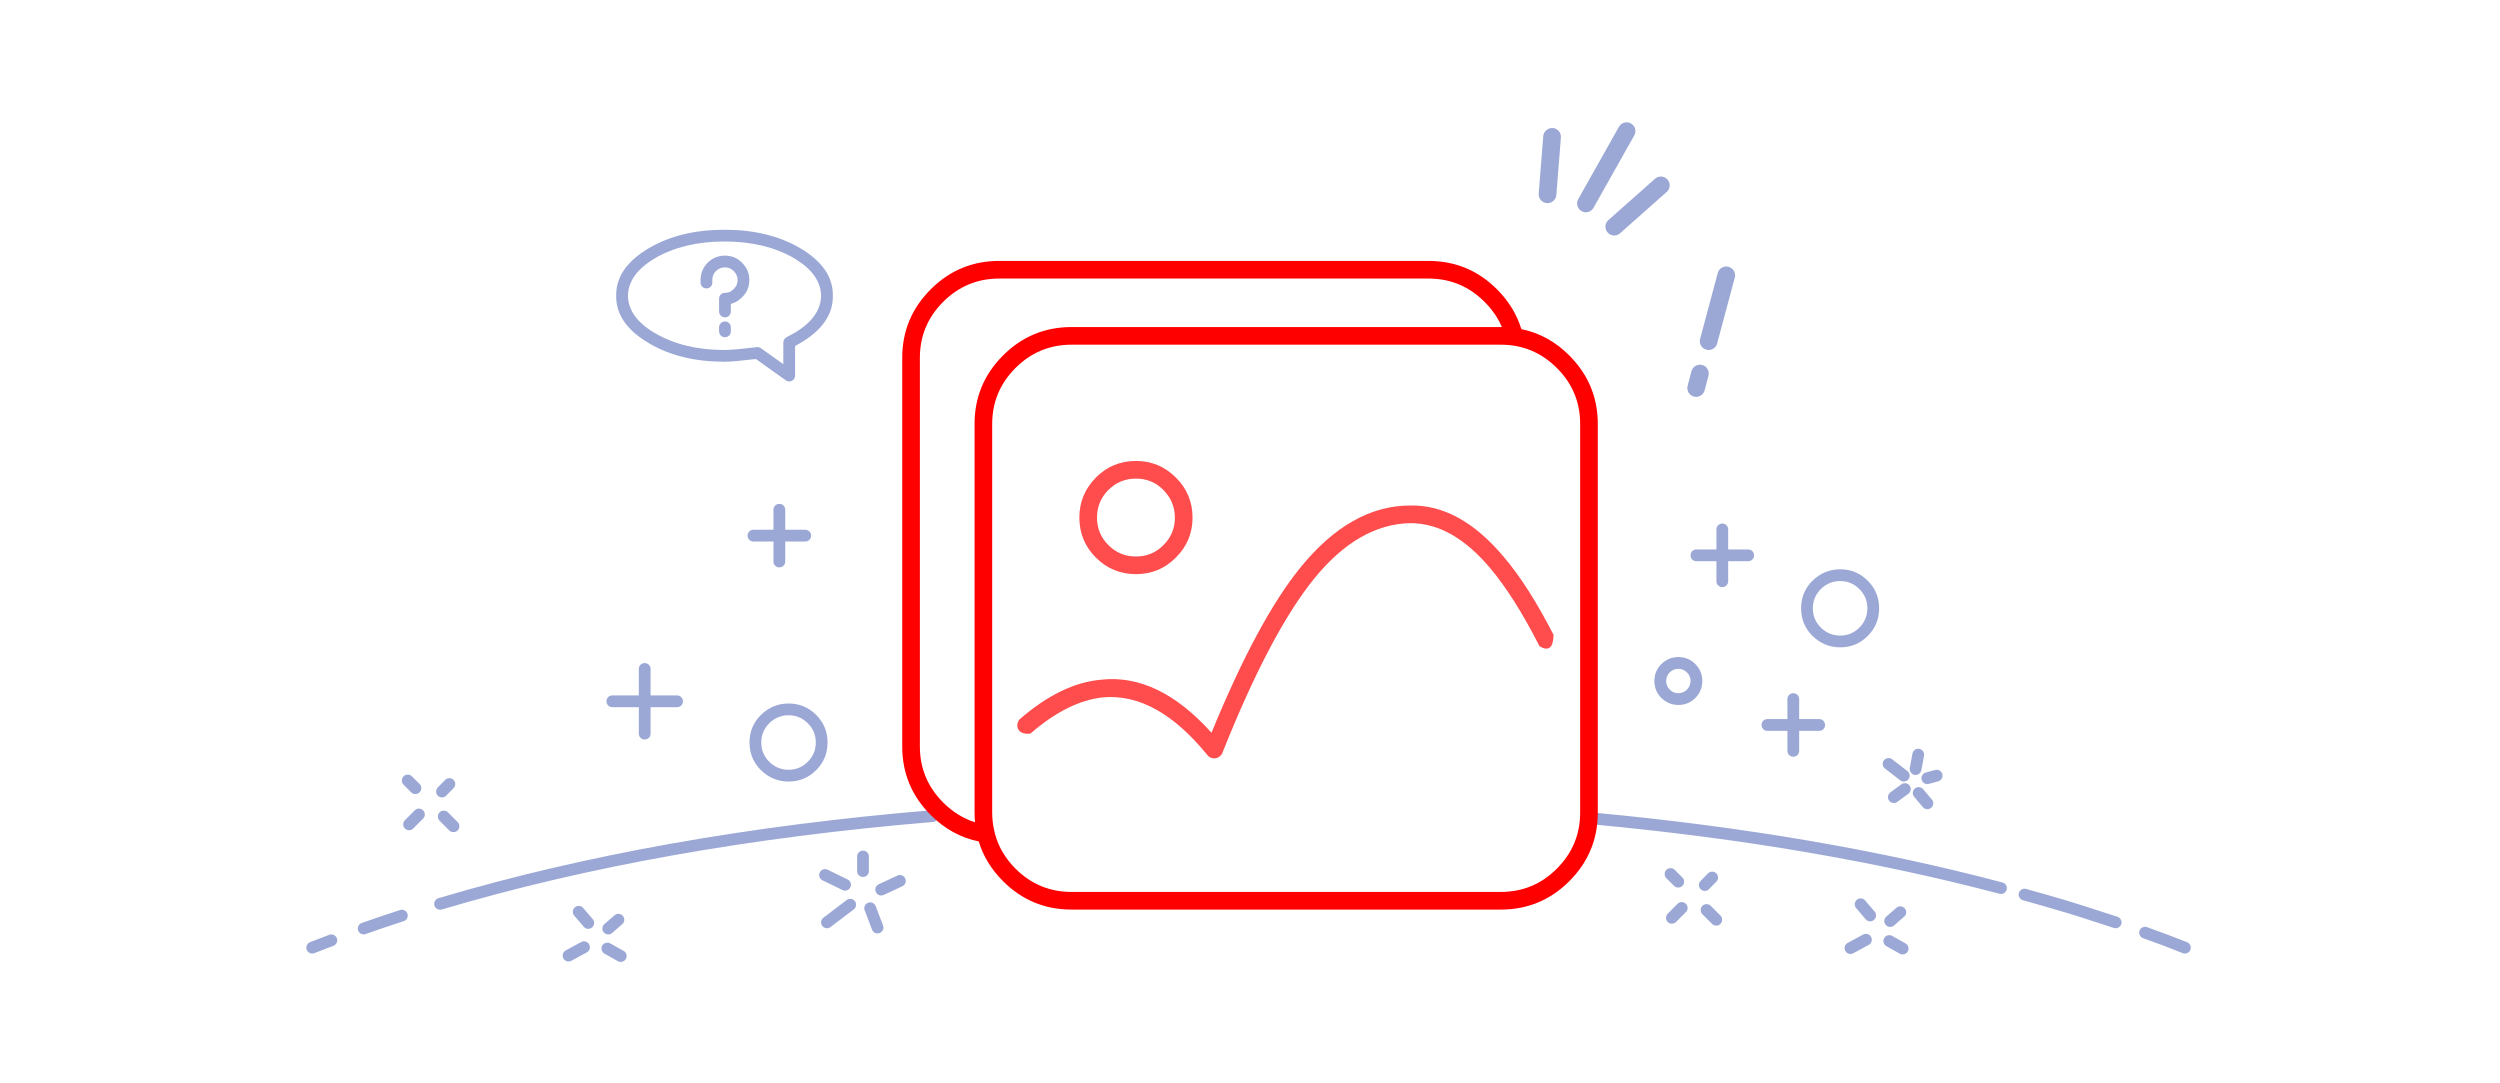<svg xml:space="preserve" viewBox="0 0 850.39 368.5" height="368.5px" width="850.39px" y="0px" x="0px" xmlns:xlink="http://www.w3.org/1999/xlink" xmlns="http://www.w3.org/2000/svg" id="图层_1" version="1.1">
  <g>
    <g>
      <path d="M136.1,309.55c0.516-0.169,1.016-0.127,1.5,0.125
        c0.494,0.248,0.828,0.632,1,1.15c0.17,0.524,0.129,1.032-0.125,1.524c-0.255,0.494-0.646,0.827-1.175,1
        c-4.44,1.426-8.749,2.884-12.925,4.375c-0.518,0.188-1.026,0.162-1.525-0.074c-0.498-0.235-0.84-0.61-1.024-1.125
        c-0.188-0.518-0.162-1.026,0.075-1.525c0.234-0.498,0.609-0.84,1.125-1.025C127.249,312.467,131.607,310.991,136.1,309.55z
         M104.35,323.075c-0.203-0.512-0.195-1.02,0.025-1.525c0.221-0.51,0.588-0.868,1.1-1.075c2.142-0.833,4.316-1.666,6.525-2.5
        c0.515-0.195,1.023-0.179,1.525,0.051c0.504,0.231,0.854,0.606,1.05,1.125c0.195,0.514,0.179,1.021-0.05,1.524
        c-0.233,0.504-0.608,0.854-1.125,1.05c-2.192,0.834-4.351,1.667-6.476,2.5c-0.511,0.195-1.019,0.179-1.524-0.05
        C104.897,323.953,104.548,323.587,104.35,323.075z M149.525,279.175c-0.388-0.394-0.579-0.869-0.575-1.425
        c-0.004-0.556,0.188-1.031,0.575-1.425c0.394-0.388,0.868-0.579,1.425-0.575c0.556-0.004,1.03,0.188,1.425,0.575l3.3,3.3
        c0.387,0.395,0.579,0.869,0.575,1.425c0.004,0.556-0.188,1.031-0.575,1.425c-0.394,0.387-0.869,0.579-1.425,0.575
        c-0.556,0.004-1.031-0.188-1.425-0.575L149.525,279.175z M143.9,275.625c0.394,0.385,0.594,0.851,0.6,1.4
        c0.005,0.551-0.188,1.025-0.575,1.425l-3.35,3.35c-0.385,0.394-0.852,0.594-1.4,0.601c-0.552,0.005-1.026-0.187-1.425-0.575
        c-0.395-0.385-0.594-0.851-0.6-1.4c-0.005-0.551,0.187-1.025,0.574-1.425l3.351-3.35c0.385-0.394,0.852-0.594,1.399-0.601
        C143.026,275.045,143.502,275.236,143.9,275.625z M143.3,268.1c0.004,0.557-0.188,1.031-0.575,1.426
        c-0.394,0.387-0.869,0.578-1.425,0.574c-0.556,0.004-1.031-0.188-1.425-0.574l-2.6-2.601c-0.388-0.394-0.579-0.869-0.575-1.425
        c-0.004-0.556,0.188-1.031,0.575-1.425c0.394-0.388,0.868-0.579,1.425-0.575c0.556-0.004,1.03,0.188,1.425,0.575l2.6,2.6
        C143.111,267.069,143.304,267.544,143.3,268.1z M152.8,264.7c0.551-0.014,1.026,0.169,1.425,0.55
        c0.402,0.383,0.611,0.85,0.625,1.4c0.014,0.55-0.17,1.024-0.55,1.425l-2.5,2.55c-0.384,0.401-0.851,0.609-1.399,0.625
        c-0.551,0.014-1.026-0.17-1.426-0.55c-0.402-0.384-0.61-0.851-0.625-1.4c-0.013-0.55,0.171-1.024,0.551-1.425l2.5-2.55
        C151.784,264.924,152.251,264.715,152.8,264.7z M206.05,320.725c0.531-0.151,1.039-0.094,1.525,0.176l4.55,2.55
        c0.481,0.271,0.798,0.671,0.95,1.2c0.151,0.532,0.094,1.041-0.175,1.524c-0.271,0.483-0.672,0.8-1.2,0.95
        c-0.531,0.152-1.039,0.094-1.525-0.175l-4.55-2.55c-0.481-0.271-0.798-0.672-0.95-1.2c-0.152-0.532-0.094-1.041,0.175-1.525
        C205.121,321.192,205.521,320.875,206.05,320.725z M211.875,311.55c0.359,0.419,0.518,0.902,0.475,1.45
        c-0.045,0.552-0.278,1.01-0.699,1.375l-3.45,3c-0.42,0.359-0.903,0.518-1.45,0.475c-0.553-0.044-1.011-0.277-1.375-0.699
        c-0.359-0.42-0.518-0.902-0.475-1.45c0.045-0.552,0.278-1.01,0.699-1.375l3.45-3c0.42-0.359,0.903-0.518,1.45-0.476
        C211.053,310.895,211.511,311.128,211.875,311.55z M199.2,320.275c0.529,0.15,0.93,0.467,1.2,0.949
        c0.269,0.485,0.327,0.994,0.175,1.525c-0.152,0.529-0.469,0.93-0.95,1.2l-5.25,2.85c-0.486,0.269-0.995,0.327-1.525,0.175
        c-0.529-0.15-0.93-0.467-1.199-0.949c-0.27-0.485-0.328-0.994-0.176-1.525c0.152-0.529,0.469-0.93,0.95-1.2l5.25-2.85
        C198.161,320.182,198.67,320.123,199.2,320.275z M198.575,315.25l-3.25-3.8c-0.359-0.43-0.518-0.922-0.476-1.476
        c0.055-0.545,0.296-0.995,0.726-1.35c0.421-0.36,0.903-0.519,1.45-0.475c0.545,0.046,0.994,0.279,1.35,0.699l3.25,3.801
        c0.359,0.43,0.518,0.921,0.475,1.475c-0.054,0.546-0.295,0.996-0.725,1.35c-0.421,0.36-0.904,0.52-1.45,0.476
        C199.38,315.904,198.93,315.671,198.575,315.25z M296.625,316.2l-2.5-6.55c-0.195-0.516-0.179-1.023,0.05-1.525
        c0.232-0.504,0.607-0.854,1.125-1.05c0.515-0.195,1.022-0.179,1.525,0.05c0.504,0.232,0.854,0.607,1.05,1.125l2.5,6.55
        c0.195,0.515,0.179,1.023-0.05,1.525c-0.232,0.504-0.607,0.854-1.125,1.05c-0.515,0.195-1.022,0.179-1.525-0.05
        C297.171,317.092,296.821,316.717,296.625,316.2z M281.025,315.725c-0.547-0.075-0.989-0.334-1.325-0.774
        c-0.33-0.439-0.455-0.932-0.375-1.476c0.077-0.547,0.335-0.988,0.774-1.324l7.9-6c0.441-0.33,0.933-0.455,1.475-0.375
        c0.547,0.075,0.989,0.334,1.325,0.774c0.33,0.439,0.455,0.932,0.375,1.476c-0.077,0.547-0.335,0.988-0.774,1.324l-7.9,6
        C282.059,315.68,281.567,315.805,281.025,315.725z M297.925,303.425c-0.229-0.503-0.245-1.011-0.05-1.524
        c0.197-0.518,0.547-0.893,1.05-1.125l6.351-2.95c0.503-0.229,1.012-0.245,1.524-0.05c0.519,0.195,0.894,0.546,1.125,1.05
        c0.229,0.503,0.245,1.011,0.05,1.524c-0.196,0.518-0.547,0.893-1.05,1.125l-6.35,2.95c-0.504,0.229-1.012,0.245-1.525,0.05
        C298.532,304.279,298.157,303.929,297.925,303.425z M289.25,301.825c-0.244,0.499-0.628,0.841-1.15,1.024
        c-0.518,0.179-1.026,0.145-1.524-0.1l-6.8-3.3c-0.499-0.245-0.841-0.628-1.025-1.15c-0.179-0.52-0.146-1.027,0.1-1.524
        c0.245-0.5,0.628-0.842,1.15-1.025c0.519-0.178,1.026-0.145,1.525,0.1l6.8,3.301c0.498,0.244,0.84,0.628,1.024,1.149
        C289.528,300.819,289.495,301.328,289.25,301.825z M293.55,289.35c0.556-0.003,1.031,0.188,1.425,0.575
        c0.387,0.395,0.579,0.869,0.575,1.425v4.95c0.004,0.556-0.188,1.031-0.575,1.425c-0.394,0.387-0.869,0.579-1.425,0.575
        c-0.556,0.004-1.031-0.188-1.425-0.575c-0.387-0.394-0.579-0.869-0.575-1.425v-4.95c-0.004-0.556,0.188-1.03,0.575-1.425
        C292.519,289.538,292.994,289.347,293.55,289.35z M274.775,246.025c-1.806-1.813-3.98-2.721-6.525-2.726
        c-2.529,0.003-4.729,0.911-6.6,2.726h0.024c-1.813,1.805-2.721,3.979-2.725,6.524c0.002,2.576,0.91,4.768,2.725,6.575h-0.024
        c1.87,1.814,4.07,2.723,6.6,2.725c2.545-0.004,4.72-0.912,6.525-2.725c1.814-1.808,2.723-3.999,2.725-6.575
        C277.496,250.005,276.587,247.83,274.775,246.025z M268.25,239.3c3.655-0.004,6.78,1.287,9.375,3.875
        c2.588,2.595,3.879,5.72,3.875,9.375c0.002,3.69-1.29,6.833-3.875,9.425c-2.595,2.588-5.72,3.88-9.375,3.875
        c-3.604,0.003-6.737-1.289-9.4-3.875h-0.024c-2.586-2.592-3.878-5.734-3.875-9.425c-0.005-3.655,1.287-6.78,3.875-9.375h0.024
        C261.513,240.59,264.646,239.298,268.25,239.3z M318.475,276.075c0.43,0.354,0.672,0.804,0.726,1.35
        c0.043,0.546-0.115,1.029-0.476,1.45c-0.353,0.429-0.803,0.671-1.35,0.725c-61.984,5.155-117.684,15.08-167.1,29.775
        c-0.528,0.152-1.037,0.094-1.525-0.175c-0.489-0.26-0.814-0.651-0.975-1.175c-0.153-0.529-0.095-1.037,0.175-1.525
        c0.259-0.488,0.65-0.813,1.175-0.975c49.651-14.771,105.618-24.746,167.9-29.926C317.57,275.557,318.053,275.715,318.475,276.075z
         M254.875,183.625c-0.387-0.395-0.579-0.869-0.575-1.425c-0.004-0.556,0.188-1.031,0.575-1.425
        c0.394-0.388,0.869-0.579,1.425-0.575h6.8v-6.8c-0.003-0.557,0.188-1.031,0.575-1.426c0.395-0.387,0.869-0.578,1.425-0.574
        c0.557-0.004,1.031,0.188,1.426,0.574c0.387,0.395,0.578,0.869,0.574,1.426v6.8h6.801c0.556-0.004,1.03,0.188,1.425,0.575
        c0.387,0.394,0.578,0.869,0.575,1.425c0.003,0.556-0.188,1.03-0.575,1.425c-0.395,0.387-0.869,0.578-1.425,0.575H267.1v6.8
        c0.004,0.556-0.188,1.031-0.574,1.425c-0.395,0.387-0.869,0.579-1.426,0.575c-0.556,0.004-1.03-0.188-1.425-0.575
        c-0.387-0.394-0.578-0.869-0.575-1.425v-6.8h-6.8C255.744,184.203,255.269,184.012,254.875,183.625z M219.3,225.55
        c0.556-0.003,1.031,0.188,1.425,0.575c0.387,0.395,0.579,0.869,0.575,1.425v9h9c0.556-0.003,1.031,0.188,1.425,0.575
        c0.387,0.395,0.579,0.869,0.575,1.425c0.004,0.556-0.188,1.031-0.575,1.425c-0.394,0.387-0.869,0.579-1.425,0.575h-9v9
        c0.004,0.556-0.188,1.031-0.575,1.425c-0.394,0.387-0.869,0.579-1.425,0.575c-0.556,0.004-1.031-0.188-1.425-0.575
        c-0.387-0.394-0.579-0.869-0.575-1.425v-9h-9c-0.556,0.004-1.031-0.188-1.425-0.575c-0.387-0.394-0.579-0.869-0.575-1.425
        c-0.004-0.556,0.188-1.03,0.575-1.425c0.394-0.387,0.869-0.578,1.425-0.575h9v-9c-0.004-0.556,0.188-1.03,0.575-1.425
        C218.269,225.738,218.744,225.547,219.3,225.55z M248.025,109.925c0.387,0.395,0.578,0.869,0.574,1.425v1.351
        c0.004,0.556-0.188,1.03-0.574,1.425c-0.395,0.387-0.869,0.578-1.426,0.575c-0.556,0.003-1.03-0.188-1.425-0.575
        c-0.387-0.395-0.578-0.869-0.575-1.425v-1.351c-0.003-0.556,0.188-1.03,0.575-1.425c0.395-0.387,0.869-0.578,1.425-0.575
        C247.156,109.347,247.631,109.538,248.025,109.925z M252.4,89.375l0.024,0.025c1.655,1.622,2.48,3.571,2.476,5.85
        c-0.003,2.306-0.82,4.248-2.45,5.825c-0.024,0.025-0.05,0.051-0.075,0.075c-0.996,1.019-2.121,1.719-3.375,2.1l-0.025,0.025
        c-0.123,0.035-0.248,0.069-0.375,0.1v2.575c0.004,0.556-0.188,1.03-0.574,1.425c-0.395,0.387-0.869,0.578-1.426,0.575
        c-0.556,0.003-1.03-0.188-1.425-0.575c-0.387-0.395-0.578-0.869-0.575-1.425V101.6c-0.003-0.556,0.188-1.03,0.575-1.425
        c0.395-0.387,0.869-0.578,1.425-0.575c0.432,0,0.84-0.058,1.226-0.175L247.8,99.45c0.648-0.21,1.232-0.585,1.75-1.125
        c0.025-0.023,0.051-0.049,0.075-0.075c0.853-0.809,1.277-1.809,1.275-3c-0.006-1.177-0.439-2.186-1.301-3.025l-0.024-0.024
        c-0.812-0.833-1.804-1.25-2.976-1.25c-1.182,0.001-2.207,0.418-3.074,1.25l-0.025,0.024c-0.805,0.841-1.204,1.849-1.2,3.025
        c0,0.3,0,0.583,0,0.85c0.004,0.557-0.188,1.031-0.575,1.426c-0.394,0.387-0.869,0.578-1.425,0.574
        c-0.556,0.004-1.031-0.188-1.425-0.574c-0.387-0.395-0.579-0.869-0.575-1.426c0-0.267,0-0.55,0-0.85
        c0.005-2.278,0.796-4.229,2.375-5.85l0.025-0.025c1.66-1.618,3.627-2.426,5.899-2.425C248.883,86.949,250.816,87.758,252.4,89.375
        z M272.1,84.375h0.025c7.555,4.447,11.28,9.855,11.175,16.225c0.099,6.373-3.635,11.765-11.2,16.176
        c-0.543,0.315-1.093,0.623-1.649,0.925v10.05c0.003,0.505-0.164,0.946-0.5,1.325c-0.342,0.378-0.768,0.595-1.275,0.649
        c-0.503,0.061-0.962-0.057-1.375-0.35l-10.175-7.25c-5.198,0.618-8.757,0.926-10.675,0.925
        c-10.036,0.001-18.595-2.091-25.675-6.274h0.024c-7.565-4.411-11.299-9.803-11.2-16.176c-0.104-6.369,3.62-11.777,11.176-16.225
        h0.024c7.073-4.149,15.623-6.225,25.65-6.225S265.027,80.226,272.1,84.375z M270.075,87.825h0.024
        c-6.527-3.784-14.41-5.676-23.649-5.675c-9.239-0.001-17.123,1.891-23.65,5.675h0.025c-6.046,3.554-9.121,7.812-9.226,12.774
        c0.099,4.961,3.165,9.202,9.2,12.726h0.025c6.519,3.816,14.394,5.725,23.625,5.725c1.921-0.001,5.571-0.326,10.95-0.975
        c0.512-0.063,0.979,0.053,1.399,0.35l7.65,5.45V116.5c0.003-0.367,0.103-0.709,0.3-1.025c0.189-0.322,0.448-0.572,0.775-0.75
        c0.874-0.45,1.732-0.917,2.574-1.399c6.035-3.523,9.103-7.765,9.2-12.726C279.195,95.637,276.121,91.379,270.075,87.825z
         M727.85,318.1c-0.236-0.498-0.262-1.007-0.074-1.524c0.185-0.516,0.526-0.891,1.024-1.125c0.5-0.236,1.009-0.262,1.525-0.075
        c4.726,1.675,9.268,3.383,13.625,5.125c0.514,0.208,0.88,0.566,1.1,1.075c0.212,0.507,0.212,1.016,0,1.524
        c-0.207,0.514-0.565,0.88-1.075,1.101c-0.508,0.211-1.016,0.211-1.524,0c-4.31-1.726-8.802-3.417-13.476-5.075
        C728.459,318.939,728.084,318.598,727.85,318.1z M687.675,302.575c0.476-0.276,0.976-0.344,1.5-0.2
        c4.75,1.3,9.467,2.65,14.15,4.05l0.024,0.025c1.834,0.566,3.667,1.133,5.5,1.7c3.909,1.232,7.717,2.467,11.426,3.699
        c0.52,0.174,0.902,0.508,1.149,1c0.253,0.495,0.295,1.003,0.125,1.525c-0.173,0.521-0.507,0.903-1,1.15
        c-0.494,0.252-1.003,0.294-1.524,0.125c-3.692-1.233-7.484-2.467-11.375-3.7c-1.834-0.567-3.667-1.134-5.5-1.7l0.024,0.025
        c-4.649-1.4-9.333-2.75-14.05-4.051c-0.529-0.15-0.929-0.467-1.2-0.949c-0.276-0.476-0.344-0.976-0.2-1.5
        C686.875,303.246,687.191,302.847,687.675,302.575z M574.05,308.825c0.005,0.551-0.187,1.025-0.575,1.425l-3.35,3.35
        c-0.385,0.394-0.852,0.594-1.4,0.601c-0.551,0.005-1.026-0.187-1.425-0.575c-0.394-0.385-0.595-0.851-0.6-1.4
        c-0.005-0.551,0.187-1.025,0.575-1.425l3.35-3.35c0.385-0.394,0.852-0.594,1.4-0.601c0.551-0.005,1.026,0.187,1.425,0.575
        C573.844,307.81,574.044,308.275,574.05,308.825z M578.5,309.55c-0.004-0.556,0.188-1.03,0.575-1.425
        c0.394-0.387,0.868-0.578,1.425-0.575c0.556-0.003,1.031,0.188,1.425,0.575l3.3,3.3c0.387,0.395,0.579,0.869,0.575,1.425
        c0.004,0.557-0.188,1.031-0.575,1.426c-0.394,0.387-0.869,0.578-1.425,0.574c-0.556,0.004-1.03-0.188-1.425-0.574l-3.3-3.301
        C578.688,310.581,578.496,310.105,578.5,309.55z M582.35,296.5c0.551-0.014,1.025,0.17,1.426,0.55
        c0.402,0.384,0.61,0.851,0.625,1.4c0.013,0.55-0.171,1.024-0.551,1.425l-2.5,2.55c-0.384,0.401-0.851,0.61-1.399,0.625
        c-0.551,0.014-1.026-0.169-1.425-0.55c-0.402-0.384-0.611-0.85-0.625-1.4c-0.014-0.55,0.17-1.024,0.55-1.425l2.5-2.55
        C581.334,296.724,581.801,296.516,582.35,296.5z M566.25,297.3c-0.004-0.556,0.188-1.03,0.575-1.425
        c0.394-0.387,0.868-0.578,1.425-0.575c0.556-0.003,1.031,0.188,1.425,0.575l2.601,2.6c0.387,0.395,0.578,0.869,0.574,1.426
        c0.004,0.556-0.188,1.03-0.574,1.425c-0.395,0.387-0.869,0.578-1.426,0.575c-0.556,0.003-1.031-0.188-1.425-0.575l-2.6-2.601
        C566.438,298.331,566.246,297.855,566.25,297.3z M540.75,278.325c0.055-0.556,0.297-1.015,0.725-1.375
        c0.423-0.353,0.906-0.502,1.45-0.45c50.285,4.717,96.36,12.608,138.226,23.675c0.535,0.142,0.943,0.449,1.225,0.925
        c0.277,0.482,0.344,0.99,0.2,1.525c-0.141,0.527-0.448,0.927-0.925,1.2c-0.475,0.276-0.975,0.343-1.5,0.2
        c-41.668-11.001-87.527-18.842-137.575-23.525c-0.556-0.055-1.015-0.297-1.375-0.725
        C540.848,279.353,540.697,278.869,540.75,278.325z M642.1,318.175c0.531-0.151,1.039-0.094,1.525,0.175l4.55,2.551
        c0.481,0.271,0.798,0.671,0.95,1.199c0.152,0.533,0.094,1.041-0.175,1.525c-0.271,0.482-0.671,0.8-1.2,0.95
        c-0.531,0.151-1.039,0.094-1.525-0.175l-4.55-2.551c-0.481-0.271-0.798-0.671-0.95-1.199c-0.152-0.533-0.094-1.041,0.176-1.525
        C641.171,318.643,641.57,318.325,642.1,318.175z M633.725,317.9c0.486-0.27,0.995-0.327,1.525-0.176
        c0.529,0.151,0.93,0.468,1.2,0.95c0.269,0.485,0.327,0.993,0.175,1.525c-0.152,0.529-0.469,0.929-0.95,1.2l-5.25,2.85
        c-0.486,0.269-0.995,0.327-1.524,0.175c-0.53-0.151-0.93-0.468-1.2-0.95c-0.269-0.484-0.327-0.993-0.175-1.524
        c0.152-0.529,0.469-0.93,0.949-1.2L633.725,317.9z M641.65,311.775l3.449-3c0.42-0.359,0.903-0.518,1.45-0.476
        c0.553,0.045,1.011,0.278,1.375,0.7c0.36,0.419,0.519,0.902,0.476,1.45c-0.046,0.552-0.279,1.01-0.7,1.375l-3.45,3
        c-0.42,0.358-0.903,0.517-1.45,0.475c-0.552-0.044-1.011-0.278-1.375-0.7c-0.359-0.419-0.518-0.902-0.475-1.449
        C640.995,312.599,641.229,312.141,641.65,311.775z M637.675,310.1c0.359,0.43,0.519,0.922,0.476,1.476
        c-0.055,0.546-0.296,0.995-0.726,1.35c-0.421,0.36-0.903,0.519-1.45,0.476c-0.545-0.047-0.994-0.279-1.35-0.7l-3.25-3.8
        c-0.359-0.43-0.518-0.922-0.475-1.476c0.053-0.546,0.295-0.995,0.725-1.35c0.421-0.36,0.904-0.519,1.45-0.476
        c0.545,0.047,0.995,0.279,1.35,0.7L637.675,310.1z M610,235.8c0.556-0.003,1.031,0.188,1.425,0.575
        c0.388,0.395,0.579,0.869,0.575,1.425v6.8h6.8c0.556-0.003,1.031,0.188,1.425,0.575c0.387,0.395,0.579,0.869,0.575,1.425
        c0.004,0.557-0.188,1.031-0.575,1.426c-0.394,0.387-0.869,0.578-1.425,0.574H612v6.801c0.004,0.556-0.188,1.03-0.575,1.425
        c-0.394,0.387-0.869,0.578-1.425,0.575c-0.557,0.003-1.031-0.188-1.425-0.575c-0.388-0.395-0.579-0.869-0.575-1.425V248.6h-6.8
        c-0.556,0.004-1.031-0.188-1.425-0.574c-0.388-0.395-0.579-0.869-0.575-1.426c-0.004-0.556,0.188-1.03,0.575-1.425
        c0.394-0.387,0.869-0.578,1.425-0.575h6.8v-6.8c-0.004-0.556,0.188-1.03,0.575-1.425C608.969,235.988,609.443,235.797,610,235.8z
         M652.8,267.75c0.552,0.045,1.01,0.278,1.375,0.7l2.95,3.5c0.359,0.419,0.518,0.903,0.475,1.45
        c-0.045,0.552-0.277,1.011-0.699,1.375c-0.42,0.359-0.902,0.518-1.45,0.475c-0.552-0.045-1.011-0.278-1.375-0.7l-2.95-3.5
        c-0.359-0.419-0.518-0.903-0.475-1.45c0.045-0.552,0.277-1.011,0.699-1.375C651.77,267.865,652.252,267.707,652.8,267.75z
         M652.85,254.725c0.547,0.106,0.98,0.39,1.301,0.851c0.314,0.448,0.423,0.94,0.324,1.475l-0.899,4.9
        c-0.106,0.546-0.39,0.979-0.851,1.3c-0.448,0.315-0.939,0.424-1.475,0.325c-0.547-0.106-0.98-0.39-1.3-0.851
        c-0.315-0.448-0.424-0.939-0.325-1.475l0.9-4.9c0.105-0.546,0.389-0.979,0.85-1.3C651.824,254.734,652.315,254.626,652.85,254.725
        z M658.275,261.9c0.528-0.135,1.028-0.06,1.5,0.225c0.478,0.284,0.785,0.692,0.925,1.225c0.135,0.538,0.06,1.047-0.226,1.525
        c-0.291,0.478-0.707,0.785-1.25,0.925l-3.149,0.851c-0.529,0.134-1.029,0.059-1.5-0.226c-0.479-0.283-0.786-0.692-0.925-1.225
        c-0.135-0.538-0.061-1.046,0.225-1.525c0.291-0.478,0.708-0.785,1.25-0.925L658.275,261.9z M642.225,270.875
        c0.077-0.547,0.336-0.988,0.775-1.325l3.75-2.75c0.44-0.329,0.932-0.454,1.475-0.375c0.547,0.076,0.989,0.335,1.325,0.775
        c0.33,0.439,0.455,0.931,0.375,1.475c-0.077,0.547-0.335,0.988-0.774,1.325l-3.75,2.75c-0.441,0.329-0.933,0.454-1.476,0.375
        c-0.547-0.076-0.989-0.334-1.325-0.775C642.27,271.91,642.145,271.419,642.225,270.875z M646.375,265.425l-5.2-4
        c-0.433-0.339-0.683-0.78-0.75-1.325c-0.071-0.545,0.063-1.037,0.4-1.475c0.337-0.434,0.779-0.684,1.325-0.75
        c0.545-0.07,1.036,0.063,1.475,0.4l5.2,4c0.433,0.338,0.683,0.78,0.75,1.324c0.071,0.546-0.063,1.037-0.4,1.476
        c-0.337,0.434-0.779,0.684-1.325,0.75C647.305,265.896,646.813,265.762,646.375,265.425z M616.55,197.525
        c2.663-2.586,5.796-3.878,9.4-3.875c3.655-0.005,6.78,1.287,9.375,3.875c2.587,2.595,3.879,5.72,3.875,9.375
        c0.002,3.69-1.29,6.832-3.875,9.425c-2.595,2.587-5.72,3.879-9.375,3.875c-3.604,0.002-6.737-1.29-9.4-3.875h-0.024
        c-2.586-2.593-3.877-5.734-3.875-9.425c-0.005-3.655,1.287-6.78,3.875-9.375H616.55z M625.95,197.65
        c-2.53,0.002-4.729,0.91-6.601,2.725h0.025c-1.813,1.805-2.721,3.98-2.725,6.525c0.002,2.576,0.91,4.768,2.725,6.574h-0.025
        c1.871,1.814,4.07,2.723,6.601,2.726c2.544-0.005,4.72-0.913,6.524-2.726c1.814-1.807,2.723-3.998,2.726-6.574
        c-0.005-2.545-0.913-4.721-2.726-6.525C630.67,198.563,628.494,197.654,625.95,197.65z M567.95,228.725h0.024
        c-0.813,0.807-1.221,1.781-1.225,2.926c0.004,1.144,0.412,2.118,1.225,2.925h-0.024c0.837,0.813,1.82,1.222,2.95,1.225
        c1.144-0.003,2.118-0.411,2.925-1.225c0.813-0.807,1.222-1.781,1.225-2.925c-0.003-1.145-0.411-2.119-1.225-2.926
        c-0.807-0.813-1.781-1.222-2.925-1.225C569.771,227.503,568.787,227.911,567.95,228.725z M565.125,225.875h0.025
        c1.629-1.587,3.546-2.378,5.75-2.375c2.256-0.003,4.181,0.788,5.774,2.375c1.587,1.594,2.378,3.519,2.375,5.775
        c0.003,2.256-0.788,4.181-2.375,5.774c-1.594,1.587-3.519,2.378-5.774,2.375c-2.204,0.003-4.121-0.788-5.75-2.375h-0.025
        c-1.587-1.594-2.379-3.519-2.375-5.774C562.746,229.394,563.538,227.469,565.125,225.875z M583.85,180.1
        c-0.004-0.556,0.188-1.03,0.575-1.425c0.394-0.387,0.869-0.578,1.425-0.575c0.557-0.003,1.031,0.188,1.426,0.575
        c0.387,0.395,0.578,0.869,0.574,1.425v6.801h6.801c0.556-0.004,1.03,0.188,1.425,0.574c0.387,0.395,0.578,0.869,0.575,1.426
        c0.003,0.556-0.188,1.03-0.575,1.425c-0.395,0.387-0.869,0.578-1.425,0.575h-6.801v6.8c0.004,0.556-0.188,1.03-0.574,1.425
        c-0.395,0.387-0.869,0.578-1.426,0.575c-0.556,0.003-1.031-0.188-1.425-0.575c-0.387-0.395-0.579-0.869-0.575-1.425v-6.8h-6.8
        c-0.556,0.003-1.03-0.188-1.425-0.575c-0.387-0.395-0.578-0.869-0.575-1.425c-0.003-0.557,0.188-1.031,0.575-1.426
        c0.395-0.387,0.869-0.578,1.425-0.574h6.8V180.1z M575.35,126.3c0.207-0.798,0.665-1.406,1.375-1.825
        c0.717-0.423,1.476-0.531,2.275-0.324c0.797,0.205,1.406,0.664,1.825,1.375c0.423,0.717,0.53,1.476,0.325,2.274l-1.301,4.95
        c-0.206,0.799-0.664,1.406-1.375,1.825c-0.717,0.423-1.475,0.531-2.274,0.325c-0.798-0.206-1.406-0.664-1.825-1.375
        c-0.423-0.718-0.531-1.477-0.325-2.275L575.35,126.3z M530.225,44.6c0.544,0.638,0.785,1.371,0.726,2.2l-1.55,19.55
        c-0.068,0.817-0.418,1.492-1.051,2.025c-0.638,0.544-1.371,0.786-2.199,0.725c-0.818-0.067-1.493-0.417-2.025-1.05
        c-0.543-0.637-0.785-1.37-0.725-2.2l1.55-19.55c0.067-0.816,0.418-1.491,1.05-2.024c0.639-0.544,1.371-0.786,2.2-0.726
        C529.018,43.617,529.692,43.968,530.225,44.6z M562.975,60.8c0.626-0.549,1.352-0.799,2.176-0.75
        c0.82,0.057,1.504,0.398,2.05,1.025c0.55,0.624,0.8,1.35,0.75,2.175c-0.058,0.819-0.399,1.503-1.025,2.05l-15.85,14.05
        c-0.626,0.55-1.351,0.8-2.175,0.75c-0.821-0.057-1.505-0.397-2.051-1.024c-0.551-0.625-0.801-1.35-0.75-2.175
        c0.059-0.82,0.4-1.503,1.025-2.051L562.975,60.8z M554.775,42c0.724,0.406,1.199,1.007,1.425,1.8
        c0.216,0.792,0.115,1.551-0.3,2.275l-13.851,24.6c-0.407,0.722-1.007,1.197-1.8,1.425c-0.795,0.216-1.553,0.116-2.275-0.3
        c-0.716-0.406-1.182-1.006-1.399-1.8c-0.224-0.792-0.132-1.551,0.274-2.275l13.851-24.6c0.406-0.714,1.007-1.18,1.8-1.4
        C553.295,41.501,554.053,41.593,554.775,42z M587.975,90.75c0.799,0.215,1.407,0.682,1.825,1.4c0.415,0.717,0.515,1.475,0.3,2.274
        l-6,22.4c-0.215,0.797-0.682,1.405-1.399,1.825c-0.718,0.415-1.477,0.515-2.275,0.3c-0.798-0.215-1.407-0.682-1.825-1.4
        c-0.415-0.717-0.515-1.475-0.3-2.274l6-22.4c0.216-0.797,0.683-1.405,1.4-1.825C586.418,90.635,587.177,90.535,587.975,90.75z" fill="#9BA8D5" clip-rule="evenodd" fill-rule="evenodd"></path>
    </g>
    <g>
      <g>
        <linearGradient y2="88.751" x2="425.207" y1="309.4" x1="425.207" gradientUnits="userSpaceOnUse" id="SVGID_1_">
          <stop style="stop-color:#f00" offset="0"></stop>
          <stop style="stop-color:#f00" offset="1"></stop>
        </linearGradient>
        <path d="M364.5,117.25c-7.438,0.002-13.797,2.644-19.075,7.925
          c-5.281,5.278-7.923,11.637-7.925,19.075V276.4c0.002,2.248,0.261,4.406,0.775,6.475c0.031,0.128,0.056,0.253,0.074,0.375
          c1.148,4.577,3.507,8.652,7.075,12.225c5.278,5.281,11.637,7.923,19.075,7.926h146c7.438-0.003,13.797-2.645,19.075-7.926
          c5.28-5.278,7.923-11.637,7.925-19.074V144.25c0.006-6.774-2.177-12.649-6.55-17.625c-0.429-0.483-0.887-0.967-1.375-1.45
          c-5.278-5.281-11.638-7.923-19.075-7.925H364.5z M504.975,102.675c-5.278-5.281-11.637-7.923-19.074-7.925h-146
          c-7.438,0.002-13.797,2.644-19.075,7.925c-5.281,5.278-7.923,11.637-7.925,19.075V253.9c0.002,7.438,2.644,13.796,7.925,19.074
          c3.213,3.214,6.821,5.455,10.825,6.726c-0.102-1.086-0.151-2.186-0.15-3.3v-13.9c0-0.024,0-0.05,0-0.075V144.25
          c-0.002-9.096,3.223-16.87,9.675-23.325c6.455-6.452,14.229-9.677,23.325-9.675h146c0.129,0,0.254,0,0.375,0
          C509.543,108.128,507.576,105.27,504.975,102.675z M533.825,120.925c0.577,0.584,1.12,1.167,1.625,1.75
          c5.36,6.092,8.044,13.283,8.05,21.575v105.575c0.02,0.188,0.02,0.38,0,0.575v26c0.002,9.095-3.223,16.87-9.675,23.324
          c-6.455,6.453-14.229,9.678-23.325,9.676h-146c-9.096,0.002-16.87-3.223-23.325-9.676c-3.989-3.985-6.739-8.485-8.25-13.5
          c-6.159-1.259-11.608-4.259-16.35-9c-6.452-6.454-9.678-14.229-9.675-23.324V121.75c-0.003-9.096,3.223-16.87,9.675-23.325
          c6.454-6.452,14.229-9.677,23.325-9.675h146c9.095-0.002,16.87,3.223,23.324,9.675c3.983,3.991,6.742,8.5,8.275,13.525
          C523.653,113.205,529.096,116.197,533.825,120.925z" fill="url(#SVGID_1_)" clip-rule="evenodd" fill-rule="evenodd"></path>
        <linearGradient y2="88.777" x2="386.4" y1="309.424" x1="386.4" gradientUnits="userSpaceOnUse" id="SVGID_2_">
          <stop style="stop-color:#f00;stop-opacity:0.702" offset="0"></stop>
          <stop style="stop-color:#f00;stop-opacity:0.702" offset="1"></stop>
        </linearGradient>
        <path d="M395.725,166.65c-2.552-2.573-5.66-3.856-9.324-3.851
          c-3.67,0-6.795,1.292-9.375,3.875v-0.024c-2.584,2.616-3.875,5.75-3.875,9.399c-0.001,3.669,1.291,6.794,3.875,9.375
          c2.58,2.584,5.705,3.875,9.375,3.875c3.664,0.007,6.772-1.276,9.324-3.85l0.025-0.025c2.604-2.582,3.903-5.707,3.9-9.375
          c-0.006-3.641-1.313-6.766-3.926-9.375V166.65z M399.975,162.425c3.789,3.791,5.681,8.333,5.676,13.625
          c-0.004,5.32-1.896,9.854-5.676,13.601l-0.024,0.024c-3.71,3.744-8.228,5.619-13.55,5.625c-5.332,0-9.873-1.875-13.625-5.625
          c-3.75-3.752-5.625-8.294-5.625-13.625c0-5.283,1.875-9.816,5.625-13.6v-0.025c3.752-3.75,8.293-5.625,13.625-5.625
          c5.335,0.007,9.859,1.89,13.574,5.65V162.425z" fill="url(#SVGID_2_)" clip-rule="evenodd" fill-rule="evenodd"></path>
      </g>
      <g>
        <linearGradient y2="88.776" x2="437.245" y1="309.425" x1="437.245" gradientUnits="userSpaceOnUse" id="SVGID_3_">
          <stop style="stop-color:#f00;stop-opacity:0.702" offset="0"></stop>
          <stop style="stop-color:#f00;stop-opacity:0.702" offset="1"></stop>
        </linearGradient>
        <path d="M479.65,171.95h0.05
          c11.2-0.233,21.783,5.566,31.75,17.399c5.633,6.601,11.3,15.467,17,26.601c-0.089,4.429-1.681,5.72-4.775,3.875
          c-5.67-11.162-11.278-20.037-16.825-26.625c-8.566-10.167-17.6-15.25-27.1-15.25c-11.8,0.233-22.717,6.533-32.75,18.899
          c-9.967,12.301-20.367,32.051-31.2,59.25c-0.267,0.634-0.717,1.134-1.35,1.5c-0.634,0.334-1.3,0.434-2,0.301
          c-0.733-0.134-1.317-0.483-1.75-1.051c-11.467-14.133-23.283-20.683-35.45-19.649c-8.063,0.87-16.313,4.986-24.75,12.35
          c-1.795,0.178-3.062-0.164-3.8-1.024c-0.063-0.07-0.12-0.146-0.175-0.226c-0.701-1.02-0.643-2.187,0.175-3.5
          c9.5-8.3,18.816-12.833,27.95-13.6c12.899-1.4,25.383,4.616,37.449,18.05c10.467-25.533,20.551-44.267,30.25-56.2
          C453.75,179.017,466.184,171.983,479.65,171.95z" fill="url(#SVGID_3_)" clip-rule="evenodd" fill-rule="evenodd"></path>
      </g>
    </g>
  </g>
  </svg>
  